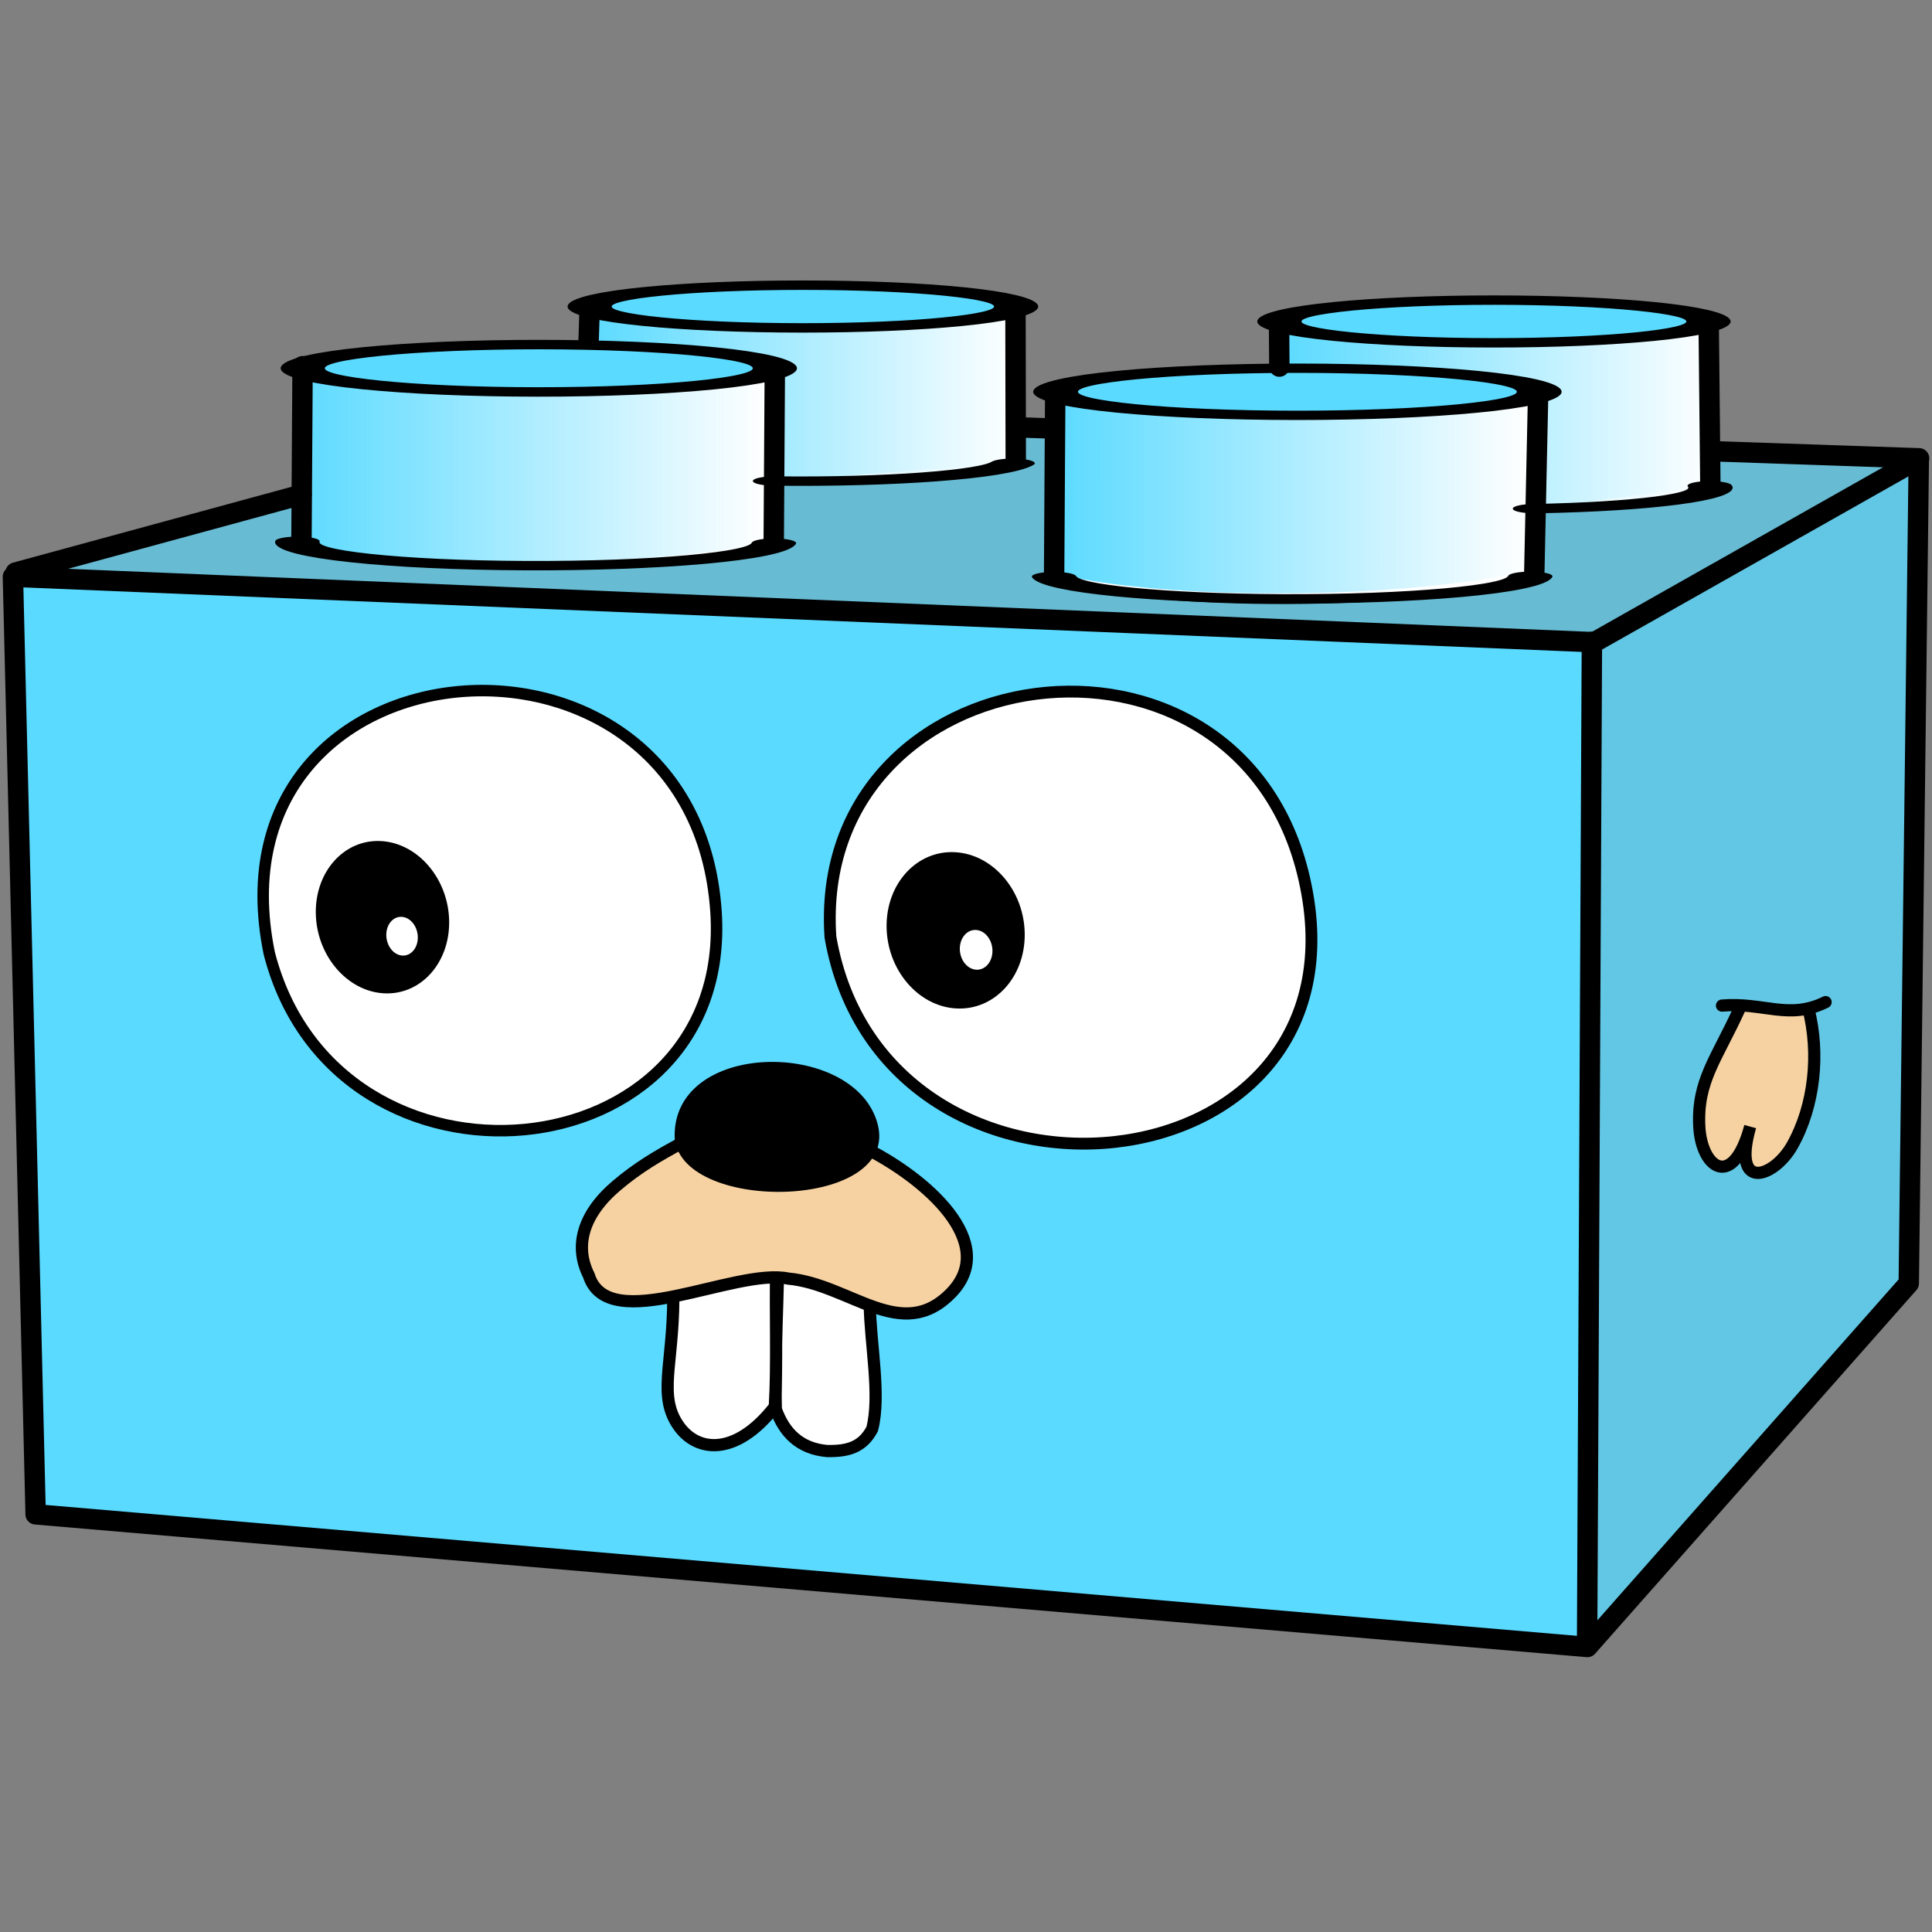 <?xml version="1.0" encoding="UTF-8" standalone="no"?>
<!-- Created with Inkscape (http://www.inkscape.org/) -->

<svg
   xmlns:dc="http://purl.org/dc/elements/1.1/"
   xmlns:cc="http://creativecommons.org/ns#"
   xmlns:rdf="http://www.w3.org/1999/02/22-rdf-syntax-ns#"
   xmlns:svg="http://www.w3.org/2000/svg"
   xmlns="http://www.w3.org/2000/svg"
   xmlns:xlink="http://www.w3.org/1999/xlink"
   xmlns:sodipodi="http://sodipodi.sourceforge.net/DTD/sodipodi-0.dtd"
   xmlns:inkscape="http://www.inkscape.org/namespaces/inkscape"
   width="710.039"
   height="710.04"
   id="svg2"
   version="1.1"
   inkscape:version="0.48.4 r9939"
   sodipodi:docname="brick.svg"
   inkscape:export-filename="/home/daniel/Desktop/gopherbrick.png"
   inkscape:export-xdpi="12.71"
   inkscape:export-ydpi="12.71">
  <rect width="100%" height="100%" fill="#808080" stroke="none"/>
  <sodipodi:namedview
     id="base"
     pagecolor="#ffffff"
     bordercolor="#666666"
     borderopacity="1.0"
     inkscape:pageopacity="0.0"
     inkscape:pageshadow="2"
     inkscape:zoom="0.64011491"
     inkscape:cx="490.11776"
     inkscape:cy="273.88418"
     inkscape:document-units="px"
     inkscape:current-layer="layer1"
     showgrid="false"
     inkscape:window-width="1366"
     inkscape:window-height="744"
     inkscape:window-x="0"
     inkscape:window-y="24"
     inkscape:window-maximized="1"
     fit-margin-top="1"
     fit-margin-left="1"
     fit-margin-right="1"
     fit-margin-bottom="1" />
  <defs
     id="defs4">
    <linearGradient
       inkscape:collect="always"
       id="linearGradient4992">
      <stop
         style="stop-color:#ffffff;stop-opacity:1;"
         offset="0"
         id="stop4994" />
      <stop
         style="stop-color:#ffffff;stop-opacity:0;"
         offset="1"
         id="stop4996" />
    </linearGradient>
    <linearGradient
       inkscape:collect="always"
       id="linearGradient4960">
      <stop
         style="stop-color:#ffffff;stop-opacity:1;"
         offset="0"
         id="stop4962" />
      <stop
         style="stop-color:#ffffff;stop-opacity:0;"
         offset="1"
         id="stop4964" />
    </linearGradient>
    <linearGradient
       inkscape:collect="always"
       id="linearGradient4952">
      <stop
         style="stop-color:#ffffff;stop-opacity:1;"
         offset="0"
         id="stop4954" />
      <stop
         style="stop-color:#ffffff;stop-opacity:0;"
         offset="1"
         id="stop4956" />
    </linearGradient>
    <linearGradient
       inkscape:collect="always"
       id="linearGradient4944">
      <stop
         style="stop-color:#ffffff;stop-opacity:1;"
         offset="0"
         id="stop4946" />
      <stop
         style="stop-color:#ffffff;stop-opacity:0;"
         offset="1"
         id="stop4948" />
    </linearGradient>
    <linearGradient
       inkscape:collect="always"
       id="linearGradient4936">
      <stop
         style="stop-color:#ffffff;stop-opacity:1;"
         offset="0"
         id="stop4938" />
      <stop
         style="stop-color:#ffffff;stop-opacity:0;"
         offset="1"
         id="stop4940" />
    </linearGradient>
    <linearGradient
       inkscape:collect="always"
       id="linearGradient4928">
      <stop
         style="stop-color:#ffffff;stop-opacity:1;"
         offset="0"
         id="stop4930" />
      <stop
         style="stop-color:#ffffff;stop-opacity:0;"
         offset="1"
         id="stop4932" />
    </linearGradient>
    <linearGradient
       inkscape:collect="always"
       id="linearGradient4920">
      <stop
         style="stop-color:#ffffff;stop-opacity:1;"
         offset="0"
         id="stop4922" />
      <stop
         style="stop-color:#ffffff;stop-opacity:0;"
         offset="1"
         id="stop4924" />
    </linearGradient>
    <linearGradient
       inkscape:collect="always"
       id="linearGradient4912">
      <stop
         style="stop-color:#ffffff;stop-opacity:1;"
         offset="0"
         id="stop4914" />
      <stop
         style="stop-color:#ffffff;stop-opacity:0;"
         offset="1"
         id="stop4916" />
    </linearGradient>
    <linearGradient
       inkscape:collect="always"
       id="linearGradient4888">
      <stop
         style="stop-color:#ffffff;stop-opacity:1;"
         offset="0"
         id="stop4890" />
      <stop
         style="stop-color:#ffffff;stop-opacity:0;"
         offset="1"
         id="stop4892" />
    </linearGradient>
    <linearGradient
       inkscape:collect="always"
       id="linearGradient4880">
      <stop
         style="stop-color:#ffffff;stop-opacity:1;"
         offset="0"
         id="stop4882" />
      <stop
         style="stop-color:#ffffff;stop-opacity:0;"
         offset="1"
         id="stop4884" />
    </linearGradient>
    <linearGradient
       inkscape:collect="always"
       id="linearGradient4872">
      <stop
         style="stop-color:#5adaff;stop-opacity:1;"
         offset="0"
         id="stop4874" />
      <stop
         style="stop-color:#5adaff;stop-opacity:0;"
         offset="1"
         id="stop4876" />
    </linearGradient>
    <linearGradient
       inkscape:collect="always"
       id="linearGradient4864">
      <stop
         style="stop-color:#5adaff;stop-opacity:1;"
         offset="0"
         id="stop4866" />
      <stop
         style="stop-color:#5adaff;stop-opacity:0;"
         offset="1"
         id="stop4868" />
    </linearGradient>
    <linearGradient
       inkscape:collect="always"
       id="linearGradient4856">
      <stop
         style="stop-color:#5adaff;stop-opacity:1;"
         offset="0"
         id="stop4858" />
      <stop
         style="stop-color:#5adaff;stop-opacity:0;"
         offset="1"
         id="stop4860" />
    </linearGradient>
    <linearGradient
       inkscape:collect="always"
       id="linearGradient4848">
      <stop
         style="stop-color:#5adaff;stop-opacity:1;"
         offset="0"
         id="stop4850" />
      <stop
         style="stop-color:#5adaff;stop-opacity:0;"
         offset="1"
         id="stop4852" />
    </linearGradient>
    <linearGradient
       inkscape:collect="always"
       xlink:href="#linearGradient4880"
       id="linearGradient4886"
       x1="237.976"
       y1="236.292"
       x2="336.415"
       y2="236.292"
       gradientUnits="userSpaceOnUse" />
    <linearGradient
       inkscape:collect="always"
       xlink:href="#linearGradient4888"
       id="linearGradient4894"
       x1="208.925"
       y1="242.307"
       x2="335.135"
       y2="242.307"
       gradientUnits="userSpaceOnUse" />
    <linearGradient
       inkscape:collect="always"
       xlink:href="#linearGradient4912"
       id="linearGradient4918"
       x1="230.518"
       y1="147.501"
       x2="238.425"
       y2="147.501"
       gradientUnits="userSpaceOnUse" />
    <linearGradient
       inkscape:collect="always"
       xlink:href="#linearGradient4920"
       id="linearGradient4926"
       x1="484.305"
       y1="154.02"
       x2="491.91"
       y2="154.02"
       gradientUnits="userSpaceOnUse" />
    <linearGradient
       inkscape:collect="always"
       xlink:href="#linearGradient4928"
       id="linearGradient4934"
       x1="642.195"
       y1="175.519"
       x2="650.311"
       y2="175.519"
       gradientUnits="userSpaceOnUse" />
    <linearGradient
       inkscape:collect="always"
       xlink:href="#linearGradient4936"
       id="linearGradient4942"
       x1="578.087"
       y1="205.575"
       x2="587.018"
       y2="205.575"
       gradientUnits="userSpaceOnUse" />
    <linearGradient
       inkscape:collect="always"
       xlink:href="#linearGradient4944"
       id="linearGradient4950"
       x1="401.644"
       y1="204.629"
       x2="409.551"
       y2="204.629"
       gradientUnits="userSpaceOnUse" />
    <linearGradient
       inkscape:collect="always"
       xlink:href="#linearGradient4952"
       id="linearGradient4958"
       x1="387.435"
       y1="168.311"
       x2="395.04"
       y2="168.311"
       gradientUnits="userSpaceOnUse" />
    <linearGradient
       inkscape:collect="always"
       xlink:href="#linearGradient4960"
       id="linearGradient4966"
       x1="298.59"
       y1="194.841"
       x2="306.497"
       y2="194.841"
       gradientUnits="userSpaceOnUse" />
    <linearGradient
       inkscape:collect="always"
       xlink:href="#linearGradient4992"
       id="linearGradient4998"
       x1="125.028"
       y1="194.108"
       x2="132.935"
       y2="194.108"
       gradientUnits="userSpaceOnUse" />
    <linearGradient
       inkscape:collect="always"
       xlink:href="#linearGradient4848"
       id="linearGradient5055"
       gradientUnits="userSpaceOnUse"
       x1="232.652"
       y1="170.509"
       x2="392.258"
       y2="170.509" />
    <linearGradient
       inkscape:collect="always"
       xlink:href="#linearGradient4856"
       id="linearGradient5058"
       gradientUnits="userSpaceOnUse"
       x1="488.009"
       y1="180.551"
       x2="647.615"
       y2="180.551" />
    <linearGradient
       inkscape:collect="always"
       xlink:href="#linearGradient4864"
       id="linearGradient5061"
       gradientUnits="userSpaceOnUse"
       gradientTransform="translate(-1.586,-3.172)"
       x1="406.152"
       y1="211.656"
       x2="581.619"
       y2="211.656" />
    <linearGradient
       inkscape:collect="always"
       xlink:href="#linearGradient4872"
       id="linearGradient5064"
       gradientUnits="userSpaceOnUse"
       x1="127.178"
       y1="198.908"
       x2="302.646"
       y2="198.908"
       gradientTransform="translate(-2.379,-1.033)" />
    <linearGradient
       inkscape:collect="always"
       xlink:href="#linearGradient4856"
       id="linearGradient5170"
       gradientUnits="userSpaceOnUse"
       x1="488.009"
       y1="180.551"
       x2="647.615"
       y2="180.551" />
    <linearGradient
       inkscape:collect="always"
       xlink:href="#linearGradient4848"
       id="linearGradient5172"
       gradientUnits="userSpaceOnUse"
       x1="232.652"
       y1="170.509"
       x2="392.258"
       y2="170.509" />
    <linearGradient
       inkscape:collect="always"
       xlink:href="#linearGradient4872"
       id="linearGradient5174"
       gradientUnits="userSpaceOnUse"
       gradientTransform="translate(-2.379,-1.033)"
       x1="127.178"
       y1="198.908"
       x2="302.646"
       y2="198.908" />
    <linearGradient
       inkscape:collect="always"
       xlink:href="#linearGradient4992"
       id="linearGradient5176"
       gradientUnits="userSpaceOnUse"
       x1="125.028"
       y1="194.108"
       x2="132.935"
       y2="194.108" />
    <linearGradient
       inkscape:collect="always"
       xlink:href="#linearGradient4864"
       id="linearGradient5178"
       gradientUnits="userSpaceOnUse"
       gradientTransform="translate(-1.586,-3.172)"
       x1="406.152"
       y1="211.656"
       x2="581.619"
       y2="211.656" />
    <linearGradient
       inkscape:collect="always"
       xlink:href="#linearGradient4960"
       id="linearGradient5180"
       gradientUnits="userSpaceOnUse"
       x1="298.59"
       y1="194.841"
       x2="306.497"
       y2="194.841" />
    <linearGradient
       inkscape:collect="always"
       xlink:href="#linearGradient4952"
       id="linearGradient5182"
       gradientUnits="userSpaceOnUse"
       x1="387.435"
       y1="168.311"
       x2="395.04"
       y2="168.311" />
    <linearGradient
       inkscape:collect="always"
       xlink:href="#linearGradient4944"
       id="linearGradient5184"
       gradientUnits="userSpaceOnUse"
       x1="401.644"
       y1="204.629"
       x2="409.551"
       y2="204.629" />
    <linearGradient
       inkscape:collect="always"
       xlink:href="#linearGradient4936"
       id="linearGradient5186"
       gradientUnits="userSpaceOnUse"
       x1="578.087"
       y1="205.575"
       x2="587.018"
       y2="205.575" />
    <linearGradient
       inkscape:collect="always"
       xlink:href="#linearGradient4928"
       id="linearGradient5188"
       gradientUnits="userSpaceOnUse"
       x1="642.195"
       y1="175.519"
       x2="650.311"
       y2="175.519" />
    <linearGradient
       inkscape:collect="always"
       xlink:href="#linearGradient4920"
       id="linearGradient5190"
       gradientUnits="userSpaceOnUse"
       x1="484.305"
       y1="154.02"
       x2="491.91"
       y2="154.02" />
    <linearGradient
       inkscape:collect="always"
       xlink:href="#linearGradient4912"
       id="linearGradient5192"
       gradientUnits="userSpaceOnUse"
       x1="230.518"
       y1="147.501"
       x2="238.425"
       y2="147.501" />
    <linearGradient
       inkscape:collect="always"
       xlink:href="#linearGradient4888"
       id="linearGradient5194"
       gradientUnits="userSpaceOnUse"
       x1="208.925"
       y1="242.307"
       x2="335.135"
       y2="242.307" />
    <linearGradient
       inkscape:collect="always"
       xlink:href="#linearGradient4880"
       id="linearGradient5196"
       gradientUnits="userSpaceOnUse"
       x1="237.976"
       y1="236.292"
       x2="336.415"
       y2="236.292" />
  </defs>
  <g
     id="layer1"
     inkscape:groupmode="layer"
     inkscape:label="Layer 1"
     transform="translate(-17.983,72.497)">
    <g
       id="g5123"
       transform="translate(0,-100)">
      <path
         sodipodi:nodetypes="ccccc"
         style="fill:#5adaff;fill-opacity:0.655;stroke:#000000;stroke-width:1px;stroke-linecap:butt;stroke-linejoin:miter;stroke-opacity:1"
         d="M 23.34,239.261 239.407,179.1 723.617,195.053 604.183,262.866 z"
         id="path4564-2"
         inkscape:connector-curvature="0" />
      <path
         sodipodi:nodetypes="ccccc"
         inkscape:connector-curvature="0"
         id="path4738-3-7"
         d="m 491.03,146.441 -2.164,62.398 c 58.363,7.902 104.97,9.252 158.684,-0.743 l 0,-60.913 z"
         style="fill:#ffffff;fill-opacity:1;stroke:none" />
      <path
         sodipodi:nodetypes="ccccc"
         inkscape:connector-curvature="0"
         id="path4738-3"
         d="m 490.634,146.181 -2.164,62.398 c 58.363,7.902 104.97,9.252 158.684,-0.743 l 0,-60.913 z"
         style="fill:url(#linearGradient5170);fill-opacity:1;stroke:none" />
      <path
         sodipodi:nodetypes="ccccc"
         inkscape:connector-curvature="0"
         id="path4738-6-0"
         d="m 409.427,174.841 -2.379,66.615 c 38.388,10.228 128.187,10.121 174.467,-0.793 l 0,-65.029 z"
         style="fill:#ffffff;fill-opacity:1;stroke:#000000;stroke-width:1px;stroke-linecap:butt;stroke-linejoin:miter;stroke-opacity:1" />
      <path
         inkscape:transform-center-y="17.446733"
         inkscape:transform-center-x="-229.97966"
         sodipodi:nodetypes="ccccc"
         inkscape:connector-curvature="0"
         id="path4738-3-5-1"
         d="m 235.674,136.399 -2.164,62.398 c 58.363,7.902 104.97,9.252 158.684,-0.743 l 0,-60.913 z"
         style="fill:#ffffff;fill-opacity:1;stroke:none" />
      <path
         inkscape:transform-center-y="17.446733"
         inkscape:transform-center-x="-229.97966"
         sodipodi:nodetypes="ccccc"
         inkscape:connector-curvature="0"
         id="path4738-3-5"
         d="m 235.277,136.139 -2.164,62.398 c 58.363,7.902 104.97,9.252 158.684,-0.743 l 0,-60.913 z"
         style="fill:url(#linearGradient5172);fill-opacity:1;stroke:none" />
      <path
         sodipodi:nodetypes="ccccc"
         inkscape:connector-curvature="0"
         id="path4738-7"
         d="m 130.454,162.839 -2.379,66.615 c 50.283,7.849 118.67,8.534 174.467,-0.793 l 0,-65.029 z"
         style="fill:#ffffff;fill-opacity:1;stroke:none" />
      <path
         sodipodi:nodetypes="ccccc"
         inkscape:connector-curvature="0"
         id="path4738"
         d="m 127.678,161.546 -2.379,66.615 c 50.283,7.849 118.67,8.534 174.467,-0.793 l 0,-65.029 z"
         style="fill:url(#linearGradient5174);fill-opacity:1;stroke:none" />
      <path
         sodipodi:nodetypes="ccccc"
         style="fill:#5adaff;fill-opacity:0.784;stroke:#000000;stroke-width:1px;stroke-linecap:butt;stroke-linejoin:miter;stroke-opacity:1"
         d="m 602.103,631.824 1.403,-367.333 118.925,-67.066 -3.207,301.453 z"
         id="path4564-6"
         inkscape:connector-curvature="0" />
      <path
         style="fill:#5adaff;fill-opacity:1;stroke:#000000;stroke-width:1px;stroke-linecap:butt;stroke-linejoin:miter;stroke-opacity:1"
         d="M 31.329,584.442 23.244,240.829 602.334,265.084 600.313,632.952 z"
         id="path4564"
         inkscape:connector-curvature="0" />
      <path
         style="fill:none;stroke:#000000;stroke-width:7.5;stroke-linecap:round;stroke-linejoin:round;stroke-miterlimit:4;stroke-opacity:1;stroke-dasharray:none"
         d="M 22.733,239.465 31.079,584.043 601.383,632.793 719.484,499.152 723.169,196.111 603.915,263.526 z"
         id="path3050"
         inkscape:connector-curvature="0"
         sodipodi:nodetypes="ccccccc" />
      <path
         style="fill:none;stroke:#000000;stroke-width:7.5;stroke-linecap:round;stroke-linejoin:miter;stroke-miterlimit:4;stroke-opacity:1;stroke-dasharray:none"
         d="M 23.711,237.911 128.805,209.298"
         id="path3822"
         inkscape:connector-curvature="0"
         sodipodi:nodetypes="cc" />
      <path
         style="fill:none;stroke:#000000;stroke-width:7.5;stroke-linecap:round;stroke-linejoin:miter;stroke-miterlimit:4;stroke-opacity:1;stroke-dasharray:none"
         d="m 601.27,631.161 1.763,-367.77"
         id="path3822-0"
         inkscape:connector-curvature="0"
         sodipodi:nodetypes="cc" />
      <path
         style="fill:none;stroke:#000000;stroke-width:7.5;stroke-linecap:round;stroke-linejoin:miter;stroke-miterlimit:4;stroke-opacity:1;stroke-dasharray:none"
         d="m 391.632,184.539 13.978,0.481 m 242.033,8.322 75.629,2.6"
         id="path3822-7"
         inkscape:connector-curvature="0"
         sodipodi:nodetypes="cccc" />
      <path
         style="fill:url(#linearGradient5176);fill-opacity:1;stroke:#000000;stroke-width:7.5;stroke-linecap:round;stroke-linejoin:miter;stroke-miterlimit:4;stroke-opacity:1;stroke-dasharray:none"
         d="m 128.778,226.121 0.407,-64.028"
         id="path3822-9"
         inkscape:connector-curvature="0"
         sodipodi:nodetypes="cc" />
      <path
         sodipodi:type="arc"
         style="fill:#5adaff;fill-opacity:1;stroke:#000000;stroke-width:19.914;stroke-linecap:round;stroke-miterlimit:4;stroke-opacity:1;stroke-dasharray:none"
         id="path3849-3"
         sodipodi:cx="230.20647"
         sodipodi:cy="216.09198"
         sodipodi:rx="96.285934"
         sodipodi:ry="45.108307"
         d="m 133.921,215.896 c 0.231,-24.912 43.527,-45.02 96.704,-44.912 53.177,0.108 96.097,20.392 95.866,45.304 -0.231,24.912 -43.527,45.02 -96.704,44.912 -53.075,-0.108 -95.954,-20.317 -95.867,-45.182"
         sodipodi:start="3.1459441"
         sodipodi:end="9.4264209"
         transform="matrix(0.814,0,0,0.174,125.666,102.563)"
         sodipodi:open="true" />
      <path
         sodipodi:nodetypes="ccccc"
         inkscape:connector-curvature="0"
         id="path4738-6"
         d="m 407.445,171.409 -2.379,66.615 c 38.388,10.228 128.187,10.121 174.467,-0.793 l 0,-65.029 z"
         style="fill:url(#linearGradient5178);fill-opacity:1;stroke:none" />
      <path
         sodipodi:type="arc"
         style="fill:#5adaff;fill-opacity:1;stroke:#000000;stroke-width:17.83;stroke-linecap:round;stroke-miterlimit:4;stroke-opacity:1;stroke-dasharray:none"
         id="path3849-32"
         sodipodi:cx="230.20647"
         sodipodi:cy="216.09198"
         sodipodi:rx="96.285934"
         sodipodi:ry="45.108307"
         d="m 133.921,215.896 c 0.231,-24.912 43.527,-45.02 96.704,-44.912 53.177,0.108 96.097,20.392 95.866,45.304 -0.231,24.912 -43.527,45.02 -96.704,44.912 -53.075,-0.108 -95.954,-20.317 -95.867,-45.182"
         sodipodi:start="3.1459441"
         sodipodi:end="9.4264209"
         transform="matrix(0.923,0,0,0.192,282.321,130.001)"
         sodipodi:open="true" />
      <path
         style="fill:url(#linearGradient5180);fill-opacity:1;stroke:#000000;stroke-width:7.5;stroke-linecap:round;stroke-linejoin:miter;stroke-miterlimit:4;stroke-opacity:1;stroke-dasharray:none"
         d="m 302.34,226.854 0.407,-64.028"
         id="path3822-9-4"
         inkscape:connector-curvature="0"
         sodipodi:nodetypes="cc" />
      <path
         style="fill:url(#linearGradient5182);fill-opacity:1;stroke:#000000;stroke-width:7.5;stroke-linecap:round;stroke-linejoin:miter;stroke-miterlimit:4;stroke-opacity:1;stroke-dasharray:none"
         d="m 391.29,196.485 -0.105,-56.349"
         id="path3822-9-6"
         inkscape:connector-curvature="0"
         sodipodi:nodetypes="cc" />
      <path
         style="fill:url(#linearGradient5184);fill-opacity:1;stroke:#000000;stroke-width:7.5;stroke-linecap:round;stroke-linejoin:miter;stroke-miterlimit:4;stroke-opacity:1;stroke-dasharray:none"
         d="m 405.394,237.923 0.407,-66.587"
         id="path3822-9-0"
         inkscape:connector-curvature="0"
         sodipodi:nodetypes="cc" />
      <path
         style="fill:url(#linearGradient5186);fill-opacity:1;stroke:#000000;stroke-width:7.5;stroke-linecap:round;stroke-linejoin:miter;stroke-miterlimit:4;stroke-opacity:1;stroke-dasharray:none"
         d="m 581.837,238.868 1.431,-66.587"
         id="path3822-9-8"
         inkscape:connector-curvature="0"
         sodipodi:nodetypes="cc" />
      <path
         style="fill:url(#linearGradient5188);fill-opacity:1;stroke:#000000;stroke-width:7.5;stroke-linecap:round;stroke-linejoin:miter;stroke-miterlimit:4;stroke-opacity:1;stroke-dasharray:none"
         d="m 646.561,205.229 -0.617,-59.421"
         id="path3822-9-89"
         inkscape:connector-curvature="0"
         sodipodi:nodetypes="cc" />
      <path
         style="fill:url(#linearGradient5190);fill-opacity:1;stroke:#000000;stroke-width:7.5;stroke-linecap:round;stroke-linejoin:miter;stroke-miterlimit:4;stroke-opacity:1;stroke-dasharray:none"
         d="m 488.16,162.231 -0.105,-16.423"
         id="path3822-9-5"
         inkscape:connector-curvature="0"
         sodipodi:nodetypes="cc" />
      <path
         sodipodi:type="arc"
         style="fill:#5adaff;fill-opacity:1;stroke:#000000;stroke-width:19.86;stroke-linecap:round;stroke-miterlimit:4;stroke-opacity:1;stroke-dasharray:none"
         id="path3849-3-2"
         sodipodi:cx="230.20647"
         sodipodi:cy="216.09198"
         sodipodi:rx="96.285934"
         sodipodi:ry="45.108307"
         d="m 133.921,215.896 c 0.231,-24.912 43.527,-45.02 96.704,-44.912 53.177,0.108 96.097,20.392 95.866,45.304 -0.231,24.912 -43.527,45.02 -96.704,44.912 -53.075,-0.108 -95.954,-20.317 -95.867,-45.182"
         sodipodi:start="3.1459441"
         sodipodi:end="9.4264209"
         transform="matrix(0.819,0,0,0.174,378.489,108.048)"
         sodipodi:open="true" />
      <path
         style="fill:url(#linearGradient5192);fill-opacity:1;stroke:#000000;stroke-width:7.5;stroke-linecap:round;stroke-linejoin:miter;stroke-miterlimit:4;stroke-opacity:1;stroke-dasharray:none"
         d="m 234.268,153.921 0.407,-12.839"
         id="path3822-9-80"
         inkscape:connector-curvature="0"
         sodipodi:nodetypes="cc" />
      <path
         sodipodi:type="arc"
         style="fill:#5adaff;fill-opacity:1;stroke:#000000;stroke-width:18.006;stroke-linecap:round;stroke-miterlimit:4;stroke-opacity:1;stroke-dasharray:none"
         id="path3849"
         sodipodi:cx="230.20647"
         sodipodi:cy="216.09198"
         sodipodi:rx="96.285934"
         sodipodi:ry="45.108307"
         d="m 133.921,215.896 c 0.231,-24.912 43.527,-45.02 96.704,-44.912 53.177,0.108 96.097,20.392 95.866,45.304 -0.231,24.912 -43.527,45.02 -96.704,44.912 -53.075,-0.108 -95.954,-20.317 -95.867,-45.182"
         sodipodi:start="3.1459441"
         sodipodi:end="9.4264209"
         transform="matrix(0.901,0,0,0.193,8.588,121.142)"
         sodipodi:open="true" />
      <path
         sodipodi:type="arc"
         style="fill:none;stroke:#000000;stroke-width:17.928;stroke-linecap:round;stroke-miterlimit:4;stroke-opacity:1;stroke-dasharray:none"
         id="path3849-32-0"
         sodipodi:cx="230.20647"
         sodipodi:cy="216.09198"
         sodipodi:rx="96.285934"
         sodipodi:ry="45.108307"
         d="m 326.402,218.045 c -2.302,24.889 -47.236,44.192 -100.364,43.113 -49.466,-1.004 -89.243,-19.42 -91.972,-42.58"
         sodipodi:start="0.043302414"
         sodipodi:end="3.0864559"
         transform="matrix(0.91,0,0,0.192,283.356,197.445)"
         sodipodi:open="true" />
      <path
         sodipodi:type="arc"
         style="fill:none;stroke:#000000;stroke-width:17.928;stroke-linecap:round;stroke-miterlimit:4;stroke-opacity:1;stroke-dasharray:none"
         id="path3849-32-0-8"
         sodipodi:cx="230.20647"
         sodipodi:cy="216.09198"
         sodipodi:rx="96.285934"
         sodipodi:ry="45.108307"
         d="m 326.402,218.045 c -2.302,24.889 -47.236,44.192 -100.364,43.113 -52.81,-1.072 -93.902,-21.889 -92.059,-46.638"
         sodipodi:start="0.043302414"
         sodipodi:end="3.1764505"
         transform="matrix(0.91,0,0,0.192,5.379,185.244)"
         sodipodi:open="true" />
      <path
         sodipodi:type="arc"
         style="fill:url(#linearGradient5194);fill-opacity:1;stroke:#000000;stroke-width:19.836;stroke-linecap:round;stroke-miterlimit:4;stroke-opacity:1;stroke-dasharray:none"
         id="path3849-3-7"
         sodipodi:cx="230.20647"
         sodipodi:cy="216.09198"
         sodipodi:rx="96.285934"
         sodipodi:ry="45.108307"
         d="m 325.217,223.41 c -8.356,23.81 -55.228,40.323 -106.374,37.475"
         sodipodi:start="0.16294618"
         sodipodi:end="1.6890927"
         transform="matrix(0.821,0,0,0.174,123.139,158.89)"
         sodipodi:open="true" />
      <path
         sodipodi:type="arc"
         style="fill:url(#linearGradient5196);fill-opacity:1;stroke:#000000;stroke-width:19.836;stroke-linecap:round;stroke-miterlimit:4;stroke-opacity:1;stroke-dasharray:none"
         id="path3849-3-2-0"
         sodipodi:cx="230.20647"
         sodipodi:cy="216.09198"
         sodipodi:rx="96.285934"
         sodipodi:ry="45.108307"
         d="m 326.124,212.152 c 4.329,23.127 -29.519,44.016 -78.23,48.281"
         sodipodi:start="6.1957241"
         sodipodi:end="7.6692337"
         transform="matrix(0.821,0,0,0.174,378.568,169.127)"
         sodipodi:open="true" />
      <g
         id="g4604">
        <path
           style="fill:#ffffff;fill-rule:evenodd;stroke:#000000;stroke-width:4.345;stroke-linecap:round"
           inkscape:connector-curvature="0"
           id="path4273"
           d="m 323.18,371.886 c 19.554,112.652 200.652,95.338 174.144,-21.396 -23.89,-105.206 -181.267,-83.228 -174.144,21.396"
           clip-rule="evenodd" />
        <path
           style="fill:#ffffff;fill-rule:evenodd;stroke:#000000;stroke-width:4.215;stroke-linecap:round"
           inkscape:connector-curvature="0"
           id="path4275"
           d="M 116.943,377.85 C 141.661,473.934 287.767,459.667 281.113,362.394 273.066,244.808 92.698,259.563 116.943,377.85"
           clip-rule="evenodd" />
        <path
           sodipodi:nodetypes="ccccccc"
           style="fill:#ffffff;fill-rule:evenodd;stroke:#000000;stroke-width:4.482;stroke-linecap:round"
           inkscape:connector-curvature="0"
           id="path4277"
           d="m 337.631,506.902 c 0.187,14.394 4.125,33.564 0.877,45.818 -3.533,6.629 -8.799,8.204 -16.572,8.058 -10.179,-0.907 -15.782,-6.877 -18.819,-15.335 -0.497,-17.336 0.482,-34.129 0.862,-51.514 l 33.651,12.972 0,0"
           clip-rule="evenodd" />
        <path
           style="fill-rule:evenodd"
           d="m 183.054,366.017 c 0.243,15.484 -10.568,27.354 -24.105,26.538 -13.492,-0.814 -24.624,-13.932 -24.904,-29.324 -0.28,-15.416 10.426,-27.347 23.955,-26.625 13.575,0.724 24.81,13.903 25.054,29.411 0,0 0,0 0,0"
           id="ellipse4281"
           inkscape:connector-curvature="0" />
        <path
           style="fill:#ffffff;fill-rule:evenodd"
           d="m 171.535,371.909 c 0.063,3.931 -2.48,6.965 -5.679,6.778 -3.196,-0.187 -5.838,-3.52 -5.904,-7.445 -0.066,-3.927 2.472,-6.965 5.67,-6.784 3.201,0.182 5.849,3.518 5.912,7.451 0,0 0,0 0,0"
           id="ellipse4283"
           inkscape:connector-curvature="0" />
        <path
           style="fill-rule:evenodd"
           d="m 394.585,370.874 c 0.08,15.892 -11.258,28.078 -25.281,27.244 -13.976,-0.831 -25.368,-14.289 -25.488,-30.086 -0.12,-15.822 11.109,-28.072 25.124,-27.336 14.063,0.738 25.565,14.261 25.645,30.178 0,0 0,0 0,0"
           id="ellipse4287"
           inkscape:connector-curvature="0" />
        <path
           style="fill:#ffffff;fill-rule:evenodd"
           d="m 382.727,376.923 c 0.022,4.035 -2.648,7.149 -5.962,6.958 -3.311,-0.191 -6.013,-3.61 -6.037,-7.639 -0.024,-4.031 2.64,-7.149 5.953,-6.964 3.316,0.185 6.024,3.609 6.046,7.645 0,0 0,0 0,0"
           id="ellipse4289"
           inkscape:connector-curvature="0" />
        <path
           sodipodi:nodetypes="cscccc"
           style="fill:#ffffff;fill-rule:evenodd;stroke:#000000;stroke-width:4.482;stroke-linecap:round"
           inkscape:connector-curvature="0"
           id="path4291"
           d="m 265.389,500.088 c 0.646,26.124 -5.43,38.341 0.777,49.488 6.748,12.118 22.047,13.609 36.576,-5.115 0.943,-16.274 0.129,-34.476 0.508,-51.86 l -37.86,7.486 0,0"
           clip-rule="evenodd" />
        <path
           sodipodi:nodetypes="cscccccc"
           clip-rule="evenodd"
           d="m 268.553,447.556 c -8.598,4.624 -16.07,8.967 -23.986,15.688 -12.538,10.645 -15.542,22.333 -10.185,32.989 7.165,22.702 53.632,-2.919 73.322,1.175 22.752,2.114 41.651,24.14 59.953,5.148 17.531,-18.305 -9.128,-41.912 -32.124,-53.338 l -66.98,-1.662 0,0"
           id="path4295"
           inkscape:connector-curvature="0"
           style="fill:#f6d2a2;fill-rule:evenodd;stroke:#000000;stroke-width:4.482;stroke-linecap:round;stroke-opacity:1" />
        <path
           clip-rule="evenodd"
           d="m 265.968,446.285 c -1.922,-36.783 66.197,-37.222 74.55,-5.718 8.322,31.394 -70.93,33.051 -74.55,5.718 -2.894,-21.864 0,0 0,0 0,0 0,0 0,0"
           id="path4297"
           inkscape:connector-curvature="0"
           style="fill-rule:evenodd" />
        <path
           inkscape:connector-curvature="0"
           id="path4525"
           d="m 23.796,239.41 c 0,0 577.914,24.248 577.914,24.248 0,0 -2.003,366.621 -2.003,366.621 0,0 -567.862,-48.374 -567.862,-48.374 0,0 -8.049,-342.495 -8.049,-342.495"
           style="fill:none;stroke:#000000;stroke-width:1px;stroke-linecap:butt;stroke-linejoin:miter;stroke-opacity:1" />
      </g>
      <path
         style="fill:#f6d2a2;fill-rule:evenodd;stroke:#000000;stroke-width:4.482;stroke-linecap:round;stroke-opacity:1"
         inkscape:connector-curvature="0"
         id="path4295-8"
         d="m 657.187,398.436 c -8.422,18.42 -15.513,26.351 -14.691,43.022 0.767,15.545 12.398,23.509 18.709,0.097 -6.964,24.344 8.856,18.657 15.459,6.922 8.195,-14.565 10.174,-33.797 5.913,-50.323"
         clip-rule="evenodd"
         sodipodi:nodetypes="cscsc" />
      <path
         style="fill:none;stroke:#000000;stroke-width:4.482;stroke-linecap:round;stroke-opacity:1"
         inkscape:connector-curvature="0"
         id="path4295-8-3"
         d="m 650.846,397.065 c 15.283,-1.274 24.525,5.424 38.063,-1.273"
         clip-rule="evenodd"
         sodipodi:nodetypes="cc" />
    </g>
  </g>
</svg>
